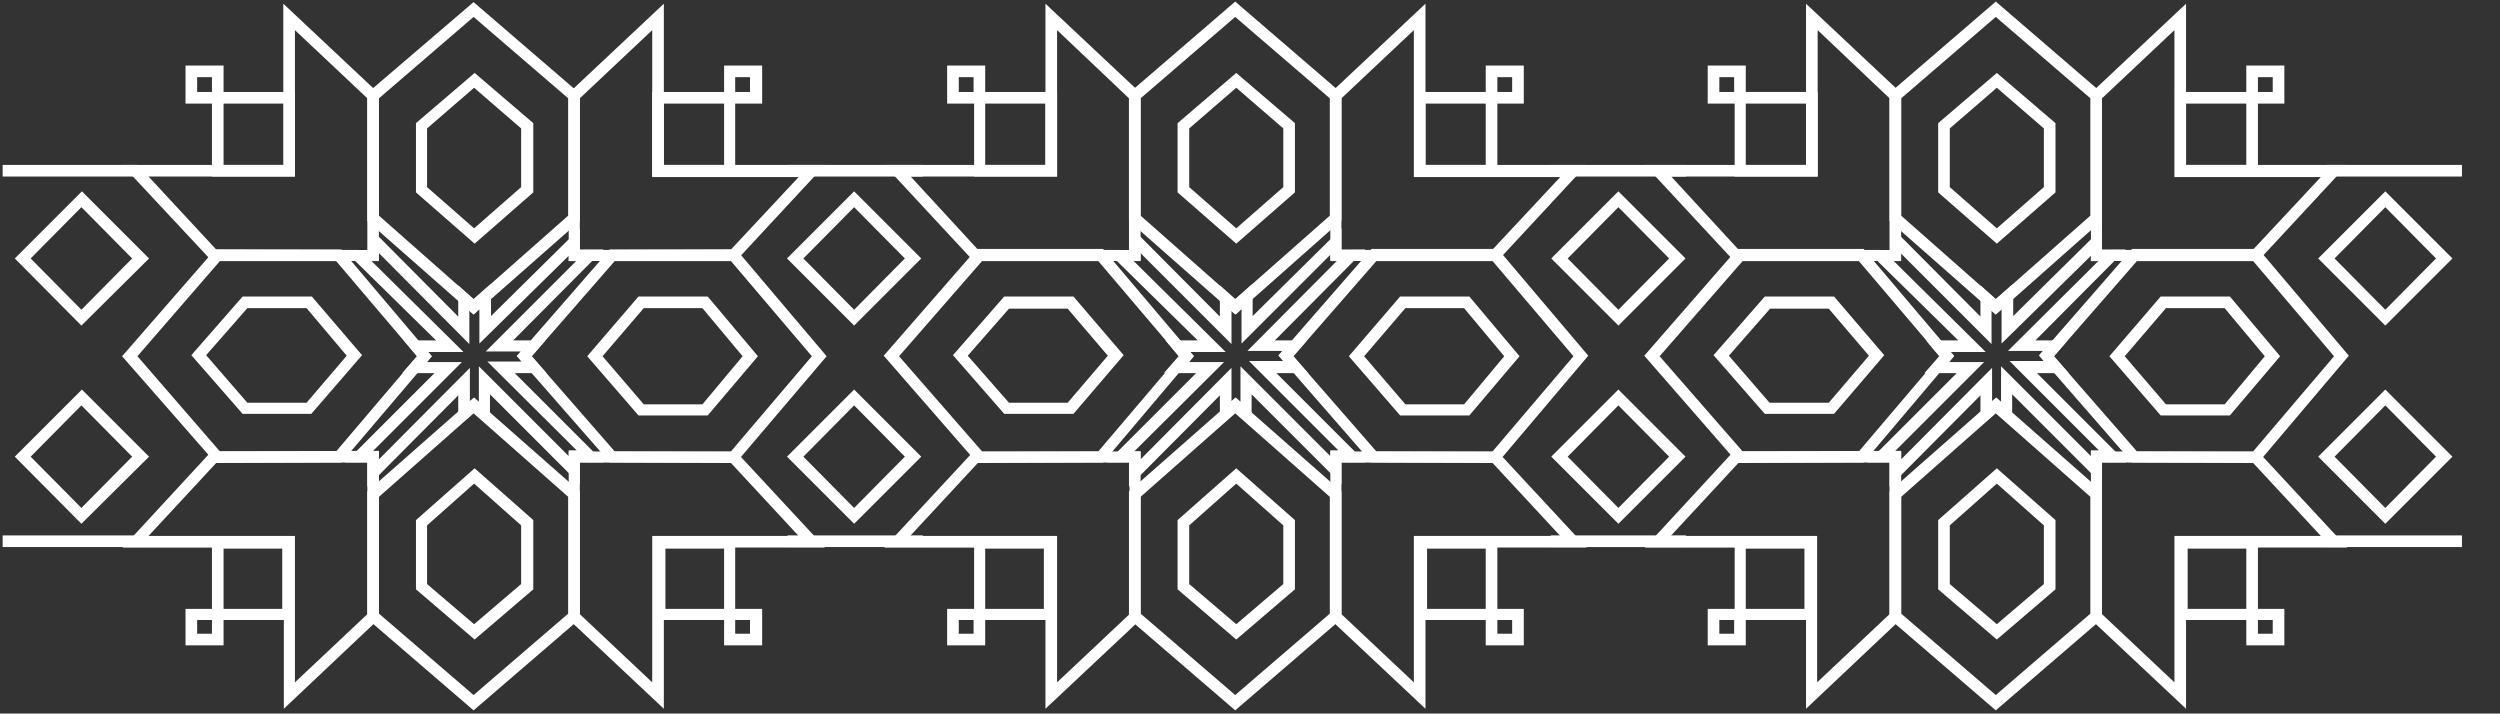 <?xml version="1.0" encoding="utf-8"?>
<!-- Generator: Adobe Illustrator 27.1.1, SVG Export Plug-In . SVG Version: 6.00 Build 0)  -->
<svg version="1.1" id="Слой_1" xmlns="http://www.w3.org/2000/svg" xmlns:xlink="http://www.w3.org/1999/xlink" x="0px" y="0px"
	 viewBox="0 0 473 135" style="enable-background:new 0 0 473 135;" xml:space="preserve">
<rect x="0" y="0" width="473" height="135" fill="#333333" stroke="none"/>
<style type="text/css">
	.st0{fill:#FFFFFF;}
</style>
<path class="st0" d="M26.1,31.2H0.5v2.2h25.6V31.2z"/>
<path class="st0" d="M26.1,101.3H0.5v2.2h25.6V101.3z"/>
<path class="st0" d="M174.6,31.2H149v2.2h25.6V31.2z"/>
<path class="st0" d="M174.6,101.3H149v2.2h25.6V101.3z"/>
<path class="st0" d="M319,31.2h-25.6v2.2H319V31.2z"/>
<path class="st0" d="M319,101.3h-25.6v2.2H319V101.3z"/>
<path class="st0" d="M465.8,31.2h-25.6v2.2h25.6V31.2z"/>
<path class="st0" d="M465.8,101.3h-25.6v2.2h25.6V101.3z"/>
<path class="st0" d="M69.5,92.1v-4.6h-4.2l16.9-16.9h-6.1l2.8-3.2l-2.5-3h6.1L65.4,47.6l4.2-0.3l0.1-4.5l17,17.1V54l2.9,2.6l3.3-2.9
	v6.1l16.8-16.6v4h4.5L97.1,64.4h6.1l-2.6,3l2.8,3.2h-6l16.9,16.9h-4.6v4.1l-17-17v6.2l-3.1-2.7l-2.9,2.5v-5.8L69.5,92.1L69.5,92.1z
	 M70.5,85.4h1.2v1.5l17.2-17.3v6.3l0.8-0.7l0.9,0.8v-6.7l17,17v-1.1h1.5L92.2,68.4h6.5l-0.9-1.1l0.7-0.8h-6.6L109,49.4h-1.4v-1
	L90.7,65v-6.5l-1.1,1l-0.8-0.7v6.3L71.7,47.9l0,1.4l-1.4,0.1l17.4,17.2h-6.7l0.7,0.8l-0.9,1.1h6.6L70.5,85.4L70.5,85.4z"/>
<path class="st0" d="M89.6,59.5L69.5,41.8V17.6L89.6,0.4l20.1,17.3v24.1L89.6,59.5z M71.7,40.8l17.9,15.8l17.9-15.8V18.6L89.6,3.2
	L71.7,18.6V40.8z"/>
<path class="st0" d="M89.8,46.1l-11.1-9.7V23.3l11.1-9.5l11.1,9.5v13.1L89.8,46.1z M80.8,35.4l8.9,7.8l8.9-7.8V24.3l-8.9-7.7
	l-8.9,7.7V35.4z"/>
<path class="st0" d="M139.1,33.4h-15.7v-16h15.7V33.4z M125.6,31.2H137V19.6h-11.4V31.2z"/>
<path class="st0" d="M144.1,19.6H137v-7.2h7.2V19.6z M139.1,17.4h2.8v-2.8h-2.8V17.4z"/>
<path class="st0" d="M107.6,49.4V17.6l18-16.9v30.5h30.5l-16.8,18.1L107.6,49.4L107.6,49.4z M109.7,18.6v28.7l28.6-0.1l12.8-13.7
	h-27.7V5.7L109.7,18.6L109.7,18.6z"/>
<path class="st0" d="M55.8,33.4H40.1V17.4h15.7V33.4z M42.3,31.2h11.4V19.6H42.3V31.2z"/>
<path class="st0" d="M42.3,19.6h-7.2v-7.2h7.2V19.6z M37.3,17.4h2.8v-2.8h-2.8V17.4z"/>
<path class="st0" d="M71.7,49.4L40,49.3L23.1,31.2h30.5V0.7l18,16.9L71.7,49.4L71.7,49.4z M40.9,47.2l28.6,0.1V18.6L55.8,5.7v27.7
	H28.1L40.9,47.2L40.9,47.2z"/>
<path class="st0" d="M89.6,134.4l-20.1-17.3V93l20.1-17.7L109.7,93v24.1L89.6,134.4L89.6,134.4z M71.7,116.1l17.9,15.4l17.9-15.4V94
	L89.6,78.2L71.7,94V116.1L71.7,116.1z"/>
<path class="st0" d="M89.8,121l-11.1-9.5V98.4l11.1-9.8l11.1,9.8v13.1L89.8,121z M80.8,110.5l8.9,7.6l8.9-7.6V99.4l-8.9-7.9
	l-8.9,7.9V110.5z"/>
<path class="st0" d="M139.3,87.5h-23.9L97.8,67.4l17.6-20.2h23.9l17.1,20.2L139.3,87.5z M116.3,85.4h22l15.3-18l-15.3-18h-22
	l-15.7,18L116.3,85.4z"/>
<path class="st0" d="M133.9,78.6h-13.1l-9.7-11.2l9.7-11.3h13.1l9.5,11.3L133.9,78.6z M121.8,76.5h11.1l7.6-9.1l-7.6-9.1h-11.1
	l-7.8,9.1L121.8,76.5z"/>
<path class="st0" d="M64.6,87.5H40.7L23.1,67.4l17.6-20.2h23.9l17.1,20.2L64.6,87.5z M41.6,85.4h22l15.3-18l-15.3-18h-22L26,67.4
	L41.6,85.4z"/>
<path class="st0" d="M58.9,78.3H45.9l-9.7-11.1l9.7-11.1h13.1l9.5,11.1L58.9,78.3z M46.8,76.2H58l7.6-8.9L58,58.3H46.8L39,67.2
	L46.8,76.2z"/>
<path class="st0" d="M139.1,117.3h-15.4v-15.8h15.4V117.3z M125.9,115.2H137v-11.4h-11.1V115.2z"/>
<path class="st0" d="M144.1,122.1H137v-6.9h7.2V122.1z M139.1,119.9h2.8v-2.6h-2.8V119.9z"/>
<path class="st0" d="M125.6,134.1l-18-16.9V85.4l31.7,0.1l16.8,18.1h-30.5V134.1z M109.7,116.2l13.7,12.9v-27.7h27.7l-12.8-13.8
	l-28.6-0.1L109.7,116.2L109.7,116.2z"/>
<path class="st0" d="M55.5,117.3H40.1v-15.8h15.4V117.3z M42.3,115.2h11.1v-11.4H42.3V115.2z"/>
<path class="st0" d="M42.3,122.1h-7.2v-6.9h7.2V122.1z M37.3,119.9h2.8v-2.6h-2.8V119.9z"/>
<path class="st0" d="M53.7,134.1v-30.5H23.2L40,85.4l31.7-0.1v31.8L53.7,134.1L53.7,134.1z M28.1,101.4h27.7v27.7l13.7-12.9V87.5
	l-28.6,0.1L28.1,101.4L28.1,101.4z"/>
<path class="st0" d="M213.6,92.1v-4.6h-4.2l16.9-16.9h-6.1l2.8-3.2l-2.5-3h6.1l-17.1-16.8l4.2-0.3l0.1-4.5l17,17.1V54l2.9,2.6
	l3.3-2.9v6.1l16.8-16.6v4h4.5l-17.1,17.2h6.1l-2.6,3l2.8,3.2h-6l16.9,16.9h-4.6v4.1l-17-17v6.2l-3.1-2.7l-2.9,2.5v-5.8L213.6,92.1
	L213.6,92.1z M214.6,85.4h1.2v1.5L233,69.6v6.3l0.8-0.7l0.9,0.8v-6.7l17,17v-1.1h1.5l-16.9-16.9h6.5l-0.9-1.1l0.7-0.8H236l17.1-17.2
	h-1.4v-1L234.9,65v-6.5l-1.1,1l-0.8-0.7v6.3l-17.2-17.2l0,1.4l-1.3,0.1l17.4,17.2h-6.7l0.7,0.8l-0.9,1.1h6.6L214.6,85.4L214.6,85.4z
	"/>
<path class="st0" d="M233.7,59.5l-20.1-17.7V17.6l20.1-17.3l20.1,17.3v24.1L233.7,59.5z M215.8,40.8l17.9,15.8l17.9-15.8V18.6
	L233.7,3.2l-17.9,15.4V40.8z"/>
<path class="st0" d="M233.9,46.1l-11.1-9.7V23.3l11.1-9.5l11.1,9.5v13.1L233.9,46.1z M225,35.4l8.9,7.8l8.9-7.8V24.3l-8.9-7.7
	l-8.9,7.7V35.4z"/>
<path class="st0" d="M283.3,33.4h-15.7v-16h15.7V33.4z M269.7,31.2h11.4V19.6h-11.4V31.2z"/>
<path class="st0" d="M288.3,19.6h-7.2v-7.2h7.2V19.6z M283.3,17.4h2.8v-2.8h-2.8V17.4z"/>
<path class="st0" d="M251.7,49.4V17.6l18-16.9v30.5h30.5l-16.8,18.1L251.7,49.4z M253.8,18.6v28.7l28.6-0.1l12.8-13.7h-27.7V5.7
	L253.8,18.6z"/>
<path class="st0" d="M200,33.4h-15.7V17.4H200V33.4z M186.4,31.2h11.4V19.6h-11.4V31.2z"/>
<path class="st0" d="M186.4,19.6h-7.2v-7.2h7.2V19.6z M181.4,17.4h2.8v-2.8h-2.8V17.4z"/>
<path class="st0" d="M215.8,49.4l-31.7-0.1l-16.8-18.1h30.5V0.7l18,16.9L215.8,49.4L215.8,49.4z M185,47.2l28.6,0.1V18.6L200,5.7
	v27.7h-27.7L185,47.2L185,47.2z"/>
<path class="st0" d="M233.7,134.4l-20.1-17.3V93l20.1-17.7L253.8,93v24.1L233.7,134.4L233.7,134.4z M215.8,116.1l17.9,15.4
	l17.9-15.4V94l-17.9-15.8L215.8,94V116.1L215.8,116.1z"/>
<path class="st0" d="M233.9,121l-11.1-9.5V98.4l11.1-9.8l11.1,9.8v13.1L233.9,121z M225,110.5l8.9,7.6l8.9-7.6V99.4l-8.9-7.9
	l-8.9,7.9V110.5z"/>
<path class="st0" d="M283.4,87.5h-23.9l-17.6-20.2l17.6-20.2h23.9l17.1,20.2L283.4,87.5z M260.4,85.4h22l15.3-18l-15.3-18h-22
	l-15.7,18L260.4,85.4z"/>
<path class="st0" d="M278,78.6h-13.1l-9.7-11.2l9.7-11.3H278l9.5,11.3L278,78.6z M265.9,76.5H277l7.6-9.1l-7.6-9.1h-11.1l-7.8,9.1
	L265.9,76.5L265.9,76.5z"/>
<path class="st0" d="M208.7,87.5h-23.9l-17.6-20.2l17.6-20.2h23.9l17.1,20.2L208.7,87.5z M185.8,85.4h22l15.3-18l-15.3-18h-22
	l-15.7,18L185.8,85.4z"/>
<path class="st0" d="M203.1,78.3H190l-9.7-11.1l9.7-11.1h13.1l9.5,11.1L203.1,78.3z M190.9,76.2h11.1l7.6-8.9l-7.6-8.9h-11.1
	l-7.8,8.9L190.9,76.2z"/>
<path class="st0" d="M283.3,117.3h-15.4v-15.8h15.4V117.3z M270,115.2h11.1v-11.4H270V115.2z"/>
<path class="st0" d="M288.3,122.1h-7.2v-6.9h7.2V122.1z M283.3,119.9h2.8v-2.6h-2.8V119.9z"/>
<path class="st0" d="M269.7,134.1l-18-16.9V85.4l31.7,0.1l16.8,18.1h-30.5V134.1z M253.8,116.2l13.7,12.9v-27.7h27.7l-12.8-13.8
	l-28.6-0.1L253.8,116.2L253.8,116.2z"/>
<path class="st0" d="M199.7,117.3h-15.4v-15.8h15.4V117.3z M186.4,115.2h11.1v-11.4h-11.1V115.2z"/>
<path class="st0" d="M186.4,122.1h-7.2v-6.9h7.2V122.1z M181.4,119.9h2.8v-2.6h-2.8V119.9z"/>
<path class="st0" d="M197.8,134.1v-30.5h-30.5l16.8-18.1l31.7-0.1v31.8L197.8,134.1L197.8,134.1z M172.2,101.4H200v27.7l13.7-12.9
	V87.5L185,87.6L172.2,101.4L172.2,101.4z"/>
<path class="st0" d="M357.5,92.1v-4.6h-4.2l16.9-16.9h-6.1l2.8-3.2l-2.5-3h6.1l-17.1-16.8l4.2-0.3l0.1-4.5l17,17.1V54l2.9,2.6
	l3.3-2.9v6.1l16.8-16.6v4h4.5l-17.1,17.2h6.1l-2.6,3l2.8,3.2h-6l16.9,16.9h-4.6v4.1l-17-17v6.2l-3.1-2.7l-2.9,2.5v-5.8L357.5,92.1
	L357.5,92.1z M358.5,85.4h1.2v1.5l17.2-17.3v6.3l0.8-0.7l0.9,0.8v-6.7l17,17v-1.1h1.5l-16.9-16.9h6.5l-0.9-1.1l0.7-0.8h-6.6
	L397,49.4h-1.4v-1L378.7,65v-6.5l-1.1,1l-0.8-0.7v6.3l-17.2-17.2l0,1.4l-1.3,0.1l17.4,17.2h-6.7l0.7,0.8l-0.9,1.1h6.6L358.5,85.4
	L358.5,85.4z"/>
<path class="st0" d="M377.6,59.5l-20.1-17.7V17.6l20.1-17.3l20.1,17.3v24.1L377.6,59.5z M359.7,40.8l17.9,15.8l17.9-15.8V18.6
	L377.6,3.2l-17.9,15.4V40.8z"/>
<path class="st0" d="M377.8,46.1l-11.1-9.7V23.3l11.1-9.5l11.1,9.5v13.1L377.8,46.1z M368.9,35.4l8.9,7.8l8.9-7.8V24.3l-8.9-7.7
	l-8.9,7.7V35.4z"/>
<path class="st0" d="M427.2,33.4h-15.7v-16h15.7V33.4z M413.6,31.2H425V19.6h-11.4V31.2z"/>
<path class="st0" d="M432.1,19.6H425v-7.2h7.2V19.6z M427.2,17.4h2.8v-2.8h-2.8V17.4z"/>
<path class="st0" d="M395.6,49.4V17.6l18-16.9v30.5h30.5l-16.8,18.1L395.6,49.4z M397.7,18.6v28.7l28.6-0.1l12.8-13.7h-27.7V5.7
	L397.7,18.6L397.7,18.6z"/>
<path class="st0" d="M343.9,33.4h-15.7V17.4h15.7V33.4z M330.3,31.2h11.4V19.6h-11.4V31.2z"/>
<path class="st0" d="M330.3,19.6h-7.2v-7.2h7.2V19.6z M325.3,17.4h2.8v-2.8h-2.8V17.4z"/>
<path class="st0" d="M359.7,49.4L328,49.3l-16.8-18.1h30.5V0.7l18,16.9L359.7,49.4L359.7,49.4z M328.9,47.2l28.6,0.1V18.6L343.9,5.7
	v27.7h-27.7L328.9,47.2L328.9,47.2z"/>
<path class="st0" d="M377.6,134.4l-20.1-17.3V93l20.1-17.7L397.7,93v24.1L377.6,134.4L377.6,134.4z M359.7,116.1l17.9,15.4
	l17.9-15.4V94l-17.9-15.8L359.7,94V116.1L359.7,116.1z"/>
<path class="st0" d="M377.8,121l-11.1-9.5V98.4l11.1-9.8l11.1,9.8v13.1L377.8,121z M368.9,110.5l8.9,7.6l8.9-7.6V99.4l-8.9-7.9
	l-8.9,7.9V110.5z"/>
<path class="st0" d="M427.3,87.5h-23.9l-17.6-20.2l17.6-20.2h23.9l17.1,20.2L427.3,87.5z M404.3,85.4h22l15.3-18l-15.3-18h-22
	l-15.7,18L404.3,85.4z"/>
<path class="st0" d="M421.9,78.6h-13.1l-9.7-11.2l9.7-11.3h13.1l9.5,11.3L421.9,78.6z M409.8,76.5h11.1l7.6-9.1l-7.6-9.1h-11.1
	l-7.8,9.1L409.8,76.5L409.8,76.5z"/>
<path class="st0" d="M352.6,87.5h-23.9l-17.6-20.2l17.6-20.2h23.9l17.1,20.2L352.6,87.5z M329.7,85.4h22l15.3-18l-15.3-18h-22
	l-15.7,18L329.7,85.4z"/>
<path class="st0" d="M347,78.3h-13.1l-9.7-11.1l9.7-11.1H347l9.5,11.1L347,78.3z M334.8,76.2H346l7.6-8.9l-7.6-8.9h-11.1l-7.8,8.9
	L334.8,76.2z"/>
<path class="st0" d="M427.2,117.3h-15.4v-15.8h15.4V117.3z M413.9,115.2H425v-11.4h-11.1V115.2z"/>
<path class="st0" d="M432.1,122.1H425v-6.9h7.2V122.1z M427.2,119.9h2.8v-2.6h-2.8V119.9z"/>
<path class="st0" d="M413.6,134.1l-18-16.9V85.4l31.7,0.1l16.8,18.1h-30.5V134.1z M397.7,116.2l13.7,12.9v-27.7h27.7l-12.8-13.8
	l-28.6-0.1L397.7,116.2L397.7,116.2z"/>
<path class="st0" d="M343.6,117.3h-15.4v-15.8h15.4V117.3z M330.3,115.2h11.1v-11.4h-11.1V115.2z"/>
<path class="st0" d="M330.3,122.1h-7.2v-6.9h7.2V122.1z M325.3,119.9h2.8v-2.6h-2.8V119.9z"/>
<path class="st0" d="M341.7,134.1v-30.5h-30.5L328,85.4l31.7-0.1v31.8L341.7,134.1L341.7,134.1z M316.1,101.4h27.7v27.7l13.7-12.9
	V87.5l-28.6,0.1L316.1,101.4L316.1,101.4z"/>
<path class="st0" d="M161.6,99.1l-12.7-12.7l12.7-12.7l12.7,12.7L161.6,99.1z M152,86.4l9.6,9.7l9.6-9.7l-9.6-9.7L152,86.4z"/>
<path class="st0" d="M161.6,61.6l-12.7-12.7l12.7-12.7l12.7,12.7L161.6,61.6z M152,48.9l9.6,9.7l9.6-9.7l-9.6-9.7L152,48.9z"/>
<path class="st0" d="M15.4,99.1L2.8,86.4l12.7-12.7l12.7,12.7L15.4,99.1z M5.8,86.4l9.6,9.7l9.6-9.7l-9.6-9.7L5.8,86.4z"/>
<path class="st0" d="M15.4,61.6L2.8,48.9l12.7-12.7l12.7,12.7L15.4,61.6z M5.8,48.9l9.6,9.7l9.6-9.7l-9.6-9.7L5.8,48.9z"/>
<path class="st0" d="M306.2,99.1l-12.7-12.7l12.7-12.7l12.7,12.7L306.2,99.1z M296.6,86.4l9.6,9.7l9.6-9.7l-9.6-9.7L296.6,86.4z"/>
<path class="st0" d="M306.2,61.6l-12.7-12.7l12.7-12.7l12.7,12.7L306.2,61.6z M296.6,48.9l9.6,9.7l9.6-9.7l-9.6-9.7L296.6,48.9z"/>
<path class="st0" d="M451.3,99.1l-12.7-12.7l12.7-12.7L464,86.4L451.3,99.1z M441.7,86.4l9.6,9.7l9.6-9.7l-9.6-9.7L441.7,86.4z"/>
<path class="st0" d="M451.3,61.6l-12.7-12.7l12.7-12.7L464,48.9L451.3,61.6z M441.7,48.9l9.6,9.7l9.6-9.7l-9.6-9.7L441.7,48.9z"/>
</svg>

